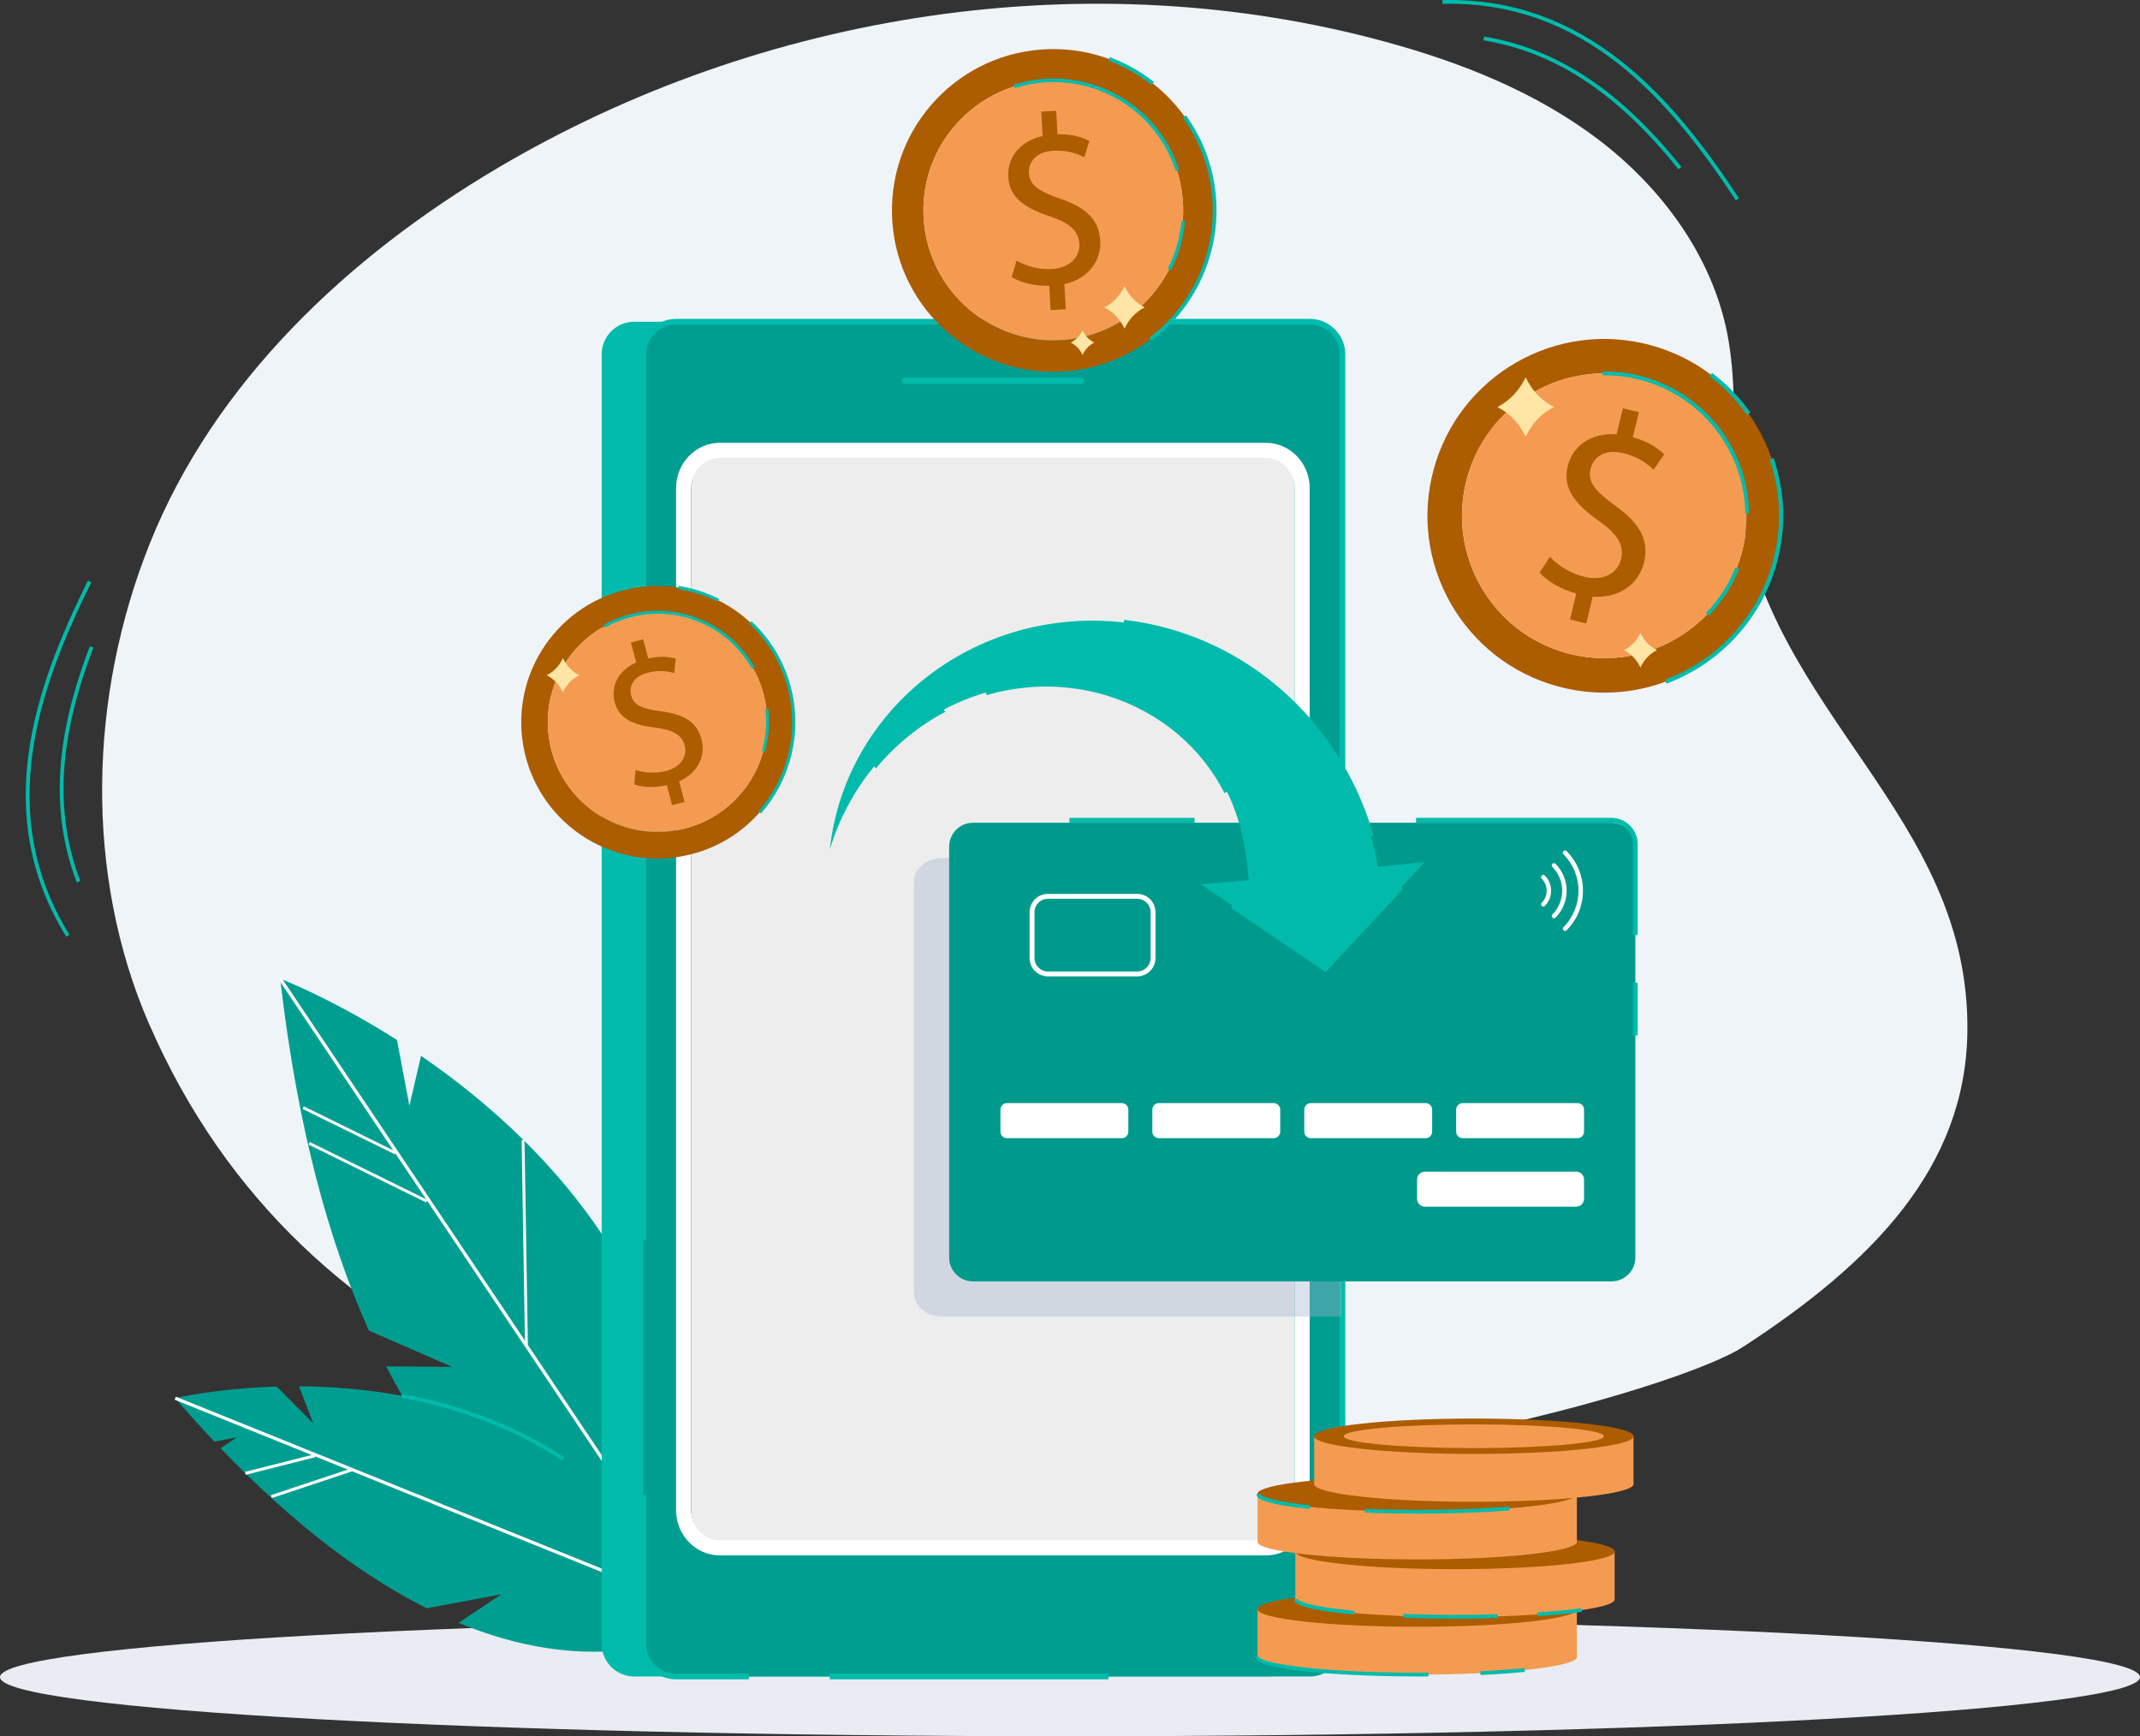 <svg width="159" height="129" viewBox="0 0 159 129" fill="none" xmlns="http://www.w3.org/2000/svg">
<rect x="0" y="0" width="159" height="129" fill="#333333" stroke="none"/>
<g clip-path="url(#clip0_288_794)">
<path d="M11.081 76.093C6.236 64.949 6.605 51.709 11.112 40.424C15.91 28.407 25.872 19.039 37.014 12.46C56.634 0.874 80.919 -2.896 102.904 3.095C108.578 4.641 114.158 6.851 118.83 10.422C123.5 13.995 127.215 19.049 128.342 24.82C129.122 28.817 128.651 32.958 129.192 36.995C131.337 53.015 146.374 60.473 146.176 76.634C146.05 86.732 139.152 93.802 129.493 100.081C121.025 105.585 34.055 128.922 11.084 76.09L11.081 76.093Z" fill="#EFF4F9"/>
<path d="M79.499 129C123.405 129 158.997 127.032 158.997 124.605C158.997 122.178 123.405 120.21 79.499 120.21C35.593 120.21 0 122.178 0 124.605C0 127.032 35.593 129 79.499 129Z" fill="#E9ECF2"/>
<path d="M20.818 72.718C20.829 72.809 20.839 72.896 20.85 72.987C22.137 84.042 24.523 92.458 27.413 98.862L33.603 101.559L28.831 101.52H28.695C32.3 108.496 36.496 112.731 40.248 115.3C42.581 116.904 44.747 117.861 46.492 118.429C46.607 118.468 46.72 118.505 46.832 118.539C47.112 118.628 47.384 118.701 47.641 118.769L50.785 118.476C50.806 118.324 50.827 118.175 50.843 118.024C50.856 117.929 50.866 117.833 50.877 117.738C50.895 117.613 50.908 117.487 50.919 117.364C52.527 102.616 46.22 91.961 38.968 84.772C38.947 84.746 38.924 84.725 38.898 84.702C36.376 82.209 33.736 80.129 31.282 78.447L30.417 82.162L29.498 77.27C25.258 74.57 21.849 73.131 21.015 72.796C20.884 72.744 20.818 72.718 20.818 72.718Z" fill="#009E91"/>
<path d="M20.713 72.786L20.849 72.987L29.22 85.466L29.369 85.688L31.653 89.089L31.729 89.204L39.007 100.049L39.017 100.065L50.876 117.741L51.054 118.005L51.336 118.426L51.611 118.4L51.331 117.979L50.918 117.367L39.216 99.924L38.999 99.599L21.014 72.796L20.917 72.65L20.713 72.786Z" fill="white"/>
<path d="M23.014 84.847L22.92 85.037L31.663 89.339L31.757 89.149L23.014 84.847Z" fill="white"/>
<path d="M22.574 82.198L22.48 82.389L29.335 85.76L29.429 85.57L22.574 82.198Z" fill="white"/>
<path d="M38.97 84.7L38.758 84.704L39.01 100.065L39.222 100.062L38.97 84.7Z" fill="white"/>
<path d="M52.396 120.731C52.396 120.731 45.511 125.309 34.071 120.574L37.247 118.455L31.711 119.494C27.183 117.223 22.034 113.503 16.392 107.599L17.603 106.791L15.923 107.105C14.969 106.095 14.001 105.02 13.02 103.879C13.02 103.879 16.07 103.152 20.562 103.018L23.277 105.757L22.218 103C31.45 103.05 45.291 105.857 52.394 120.734L52.396 120.731Z" fill="#009E91"/>
<path d="M13.066 103.773L12.977 103.994L52.812 120.072L52.901 119.851L13.066 103.773Z" fill="white"/>
<path d="M23.373 108.049L18.199 109.359L18.254 109.574L23.427 108.264L23.373 108.049Z" fill="white"/>
<path d="M26.093 109.102L20.127 111.09L20.197 111.301L26.164 109.313L26.093 109.102Z" fill="white"/>
<path d="M41.776 108.509L41.931 108.274C38.449 105.988 34.389 104.402 29.855 103.56L29.803 103.837C34.297 104.672 38.326 106.244 41.774 108.509H41.776Z" fill="#00BBAB"/>
<path d="M96.644 26.327V122.136C96.644 123.473 95.561 124.558 94.222 124.558H47.126C45.789 124.558 44.703 123.473 44.703 122.136V26.327C44.703 24.988 45.789 23.904 47.126 23.904H94.222C95.561 23.904 96.644 24.988 96.644 26.327Z" fill="#00BBAB"/>
<path d="M99.742 26.327V122.136C99.742 123.473 98.659 124.558 97.32 124.558H50.223C48.886 124.558 47.801 123.473 47.801 122.136V26.327C47.801 24.988 48.886 23.904 50.223 23.904H97.32C98.659 23.904 99.742 24.988 99.742 26.327Z" fill="#009E91"/>
<path d="M96.177 36.262V112.203C96.177 113.749 95.002 115.002 93.555 115.002H53.99C52.544 115.002 51.369 113.749 51.369 112.203V36.262C51.369 34.716 52.544 33.463 53.99 33.463H93.555C95.002 33.463 96.177 34.716 96.177 36.262Z" fill="#EDEDED"/>
<path d="M80.317 28.522H67.229C67.101 28.522 66.996 28.417 66.996 28.289C66.996 28.161 67.101 28.056 67.229 28.056H80.317C80.445 28.056 80.55 28.161 80.55 28.289C80.55 28.417 80.445 28.522 80.317 28.522Z" fill="#00BBAB"/>
<path d="M94.059 115.562H53.481C51.69 115.562 50.232 114.055 50.232 112.2V36.262C50.232 34.41 51.69 32.901 53.481 32.901H94.059C95.851 32.901 97.308 34.407 97.308 36.262V112.203C97.308 114.055 95.851 115.564 94.059 115.564V115.562ZM53.481 34.023C52.31 34.023 51.355 35.028 51.355 36.262V112.203C51.355 113.438 52.31 114.442 53.481 114.442H94.059C95.231 114.442 96.186 113.438 96.186 112.203V36.262C96.186 35.028 95.231 34.023 94.059 34.023H53.481Z" fill="white"/>
<path d="M99.953 26.327V108.41H99.532V26.327C99.532 25.108 98.538 24.114 97.319 24.114H50.222C49.003 24.114 48.009 25.108 48.009 26.327V92.152H47.588V26.327C47.588 24.875 48.77 23.693 50.222 23.693H97.319C98.771 23.693 99.953 24.875 99.953 26.327Z" fill="#00BBAB"/>
<path d="M55.639 124.77H50.224C48.772 124.77 47.59 123.588 47.59 122.136V111.055H48.011V122.136C48.011 123.355 49.002 124.349 50.224 124.349H55.639V124.77Z" fill="#00BBAB"/>
<path d="M82.361 124.349H61.652V124.77H82.361V124.349Z" fill="#00BBAB"/>
<path d="M117.168 123.106C117.168 123.831 111.852 124.419 105.299 124.419C98.746 124.419 93.43 123.831 93.43 123.106C93.43 123.093 93.432 123.08 93.435 123.067V119.52H117.16V123.059C117.165 123.075 117.168 123.091 117.168 123.106Z" fill="#F49B51"/>
<path d="M105.299 120.864C111.854 120.864 117.168 120.276 117.168 119.551C117.168 118.826 111.854 118.238 105.299 118.238C98.744 118.238 93.43 118.826 93.43 119.551C93.43 120.276 98.744 120.864 105.299 120.864Z" fill="#AC5D00"/>
<path d="M119.972 118.827C119.972 119.551 114.657 120.14 108.103 120.14C101.55 120.14 96.234 119.551 96.234 118.827C96.234 118.813 96.237 118.8 96.24 118.787V115.24H119.964V118.779C119.97 118.795 119.972 118.811 119.972 118.827Z" fill="#F49B51"/>
<path d="M108.103 116.585C114.658 116.585 119.972 115.997 119.972 115.272C119.972 114.546 114.658 113.958 108.103 113.958C101.548 113.958 96.234 114.546 96.234 115.272C96.234 115.997 101.548 116.585 108.103 116.585Z" fill="#AC5D00"/>
<path d="M117.168 114.547C117.168 115.272 111.852 115.86 105.299 115.86C98.746 115.86 93.43 115.272 93.43 114.547C93.43 114.534 93.432 114.521 93.435 114.508V110.96H117.16V114.5C117.165 114.516 117.168 114.531 117.168 114.547Z" fill="#F49B51"/>
<path d="M105.299 112.305C111.854 112.305 117.168 111.717 117.168 110.992C117.168 110.267 111.854 109.679 105.299 109.679C98.744 109.679 93.43 110.267 93.43 110.992C93.43 111.717 98.744 112.305 105.299 112.305Z" fill="#AC5D00"/>
<path d="M105.301 124.558C100.475 124.558 93.291 124.171 93.291 123.106H93.571C93.571 123.514 97.6 124.278 105.301 124.278C105.581 124.278 105.858 124.278 106.133 124.276V124.555C105.861 124.555 105.581 124.558 105.301 124.558Z" fill="#00BBAB"/>
<path d="M110.005 124.451L109.992 124.171C111.193 124.113 112.297 124.035 113.267 123.936L113.296 124.215C112.32 124.315 111.214 124.393 110.005 124.451Z" fill="#00BBAB"/>
<path d="M100.617 119.962C96.156 119.556 96.156 118.994 96.156 118.808H96.436C96.436 118.944 97.192 119.368 100.64 119.682L100.614 119.962H100.617Z" fill="#00BBAB"/>
<path d="M108.165 120.263C106.831 120.263 105.52 120.239 104.27 120.19L104.28 119.91C106.511 119.996 108.981 120.006 111.281 119.936L111.288 120.216C110.271 120.247 109.219 120.263 108.162 120.263H108.165Z" fill="#00BBAB"/>
<path d="M114.239 120.077L114.221 119.797C115.487 119.713 116.591 119.606 117.501 119.478L117.54 119.755C116.622 119.886 115.51 119.993 114.239 120.077Z" fill="#00BBAB"/>
<path d="M97.317 112.109C93.361 111.706 93.361 111.196 93.361 111.005H93.641C93.641 111.005 93.743 111.463 97.346 111.832L97.317 112.111V112.109Z" fill="#00BBAB"/>
<path d="M105.372 112.457C104.007 112.457 102.672 112.431 101.406 112.381L101.417 112.101C102.68 112.151 104.012 112.177 105.372 112.177C107.808 112.177 110.146 112.096 112.137 111.941L112.158 112.221C110.162 112.376 107.816 112.457 105.372 112.457Z" fill="#00BBAB"/>
<path d="M121.375 110.265C121.375 110.989 116.059 111.578 109.506 111.578C102.953 111.578 97.637 110.989 97.637 110.265C97.637 110.252 97.639 110.238 97.642 110.225V106.678H121.367V110.218C121.372 110.233 121.375 110.249 121.375 110.265Z" fill="#F49B51"/>
<path d="M109.506 108.023C116.061 108.023 121.375 107.435 121.375 106.71C121.375 105.984 116.061 105.396 109.506 105.396C102.951 105.396 97.637 105.984 97.637 106.71C97.637 107.435 102.951 108.023 109.506 108.023Z" fill="#AC5D00"/>
<path d="M119.172 106.71C119.172 107.196 114.845 107.591 109.506 107.591C104.167 107.591 99.84 107.196 99.84 106.71C99.84 106.223 104.167 105.828 109.506 105.828C114.845 105.828 119.172 106.223 119.172 106.71Z" fill="#F49B51"/>
<g opacity="0.38">
<path d="M99.686 63.748V97.823H70.008C68.851 97.823 67.904 97.025 67.904 96.047V65.522C67.904 64.546 68.849 63.748 70.008 63.748H99.686Z" fill="#A3B2CE"/>
</g>
<path d="M77.918 3.652C71.3 3.838 66.086 9.355 66.275 15.976C66.46 22.594 71.977 27.81 78.599 27.619C85.217 27.433 90.434 21.916 90.243 15.295C90.057 8.677 84.54 3.464 77.918 3.652ZM87.904 15.363C87.977 17.94 87.041 20.389 85.269 22.264C83.501 24.137 81.107 25.21 78.531 25.283C73.212 25.432 68.762 21.228 68.613 15.91C68.54 13.334 69.474 10.885 71.245 9.009C72.953 7.202 75.242 6.14 77.717 6.004C77.806 5.998 77.895 5.996 77.987 5.993C83.219 5.844 87.606 9.909 87.893 15.102C87.899 15.191 87.904 15.277 87.906 15.366L87.904 15.363Z" fill="#AC5D00"/>
<path d="M87.893 15.099C87.898 15.188 87.903 15.274 87.906 15.363C87.979 17.94 87.043 20.391 85.272 22.264C83.503 24.137 81.109 25.21 78.533 25.283C73.214 25.432 68.764 21.228 68.615 15.908C68.542 13.331 69.476 10.88 71.247 9.007C72.955 7.199 75.244 6.137 77.719 5.998C77.808 5.993 77.897 5.991 77.989 5.988C83.221 5.839 87.608 9.904 87.895 15.097L87.893 15.099Z" fill="#F49B51"/>
<path d="M78.058 23.039L77.958 21.226C76.917 21.265 75.821 21.003 75.167 20.587L75.531 19.361C76.2 19.756 77.152 20.043 78.157 19.988C79.431 19.918 80.252 19.133 80.195 18.11C80.14 17.124 79.407 16.551 78.047 16.088C76.177 15.471 74.999 14.709 74.913 13.148C74.829 11.659 75.826 10.469 77.464 10.108L77.364 8.295L78.476 8.232L78.573 9.975C79.651 9.951 80.404 10.197 80.94 10.474L80.558 11.683C80.169 11.489 79.413 11.133 78.264 11.199C76.883 11.275 76.407 12.13 76.446 12.847C76.498 13.781 77.189 14.21 78.785 14.77C80.676 15.421 81.66 16.302 81.749 17.901C81.827 19.319 80.914 20.703 79.083 21.111L79.188 22.978L78.058 23.041V23.039Z" fill="#AC5D00"/>
<path d="M87.363 12.711C87.339 12.635 87.311 12.556 87.284 12.481C86.374 9.88 84.391 7.811 81.838 6.783L81.935 6.54C84.556 7.594 86.594 9.723 87.525 12.376C87.559 12.47 87.585 12.549 87.612 12.63L87.363 12.708V12.711Z" fill="#00BBAB"/>
<path d="M81.84 6.783C79.788 5.957 77.499 5.875 75.394 6.548L75.312 6.299C77.476 5.606 79.828 5.692 81.936 6.54L81.84 6.783Z" fill="#00BBAB"/>
<path d="M86.991 20.09L86.758 19.97C87.339 18.845 87.684 17.645 87.788 16.399L88.05 16.42C87.943 17.7 87.587 18.932 86.991 20.088V20.09Z" fill="#00BBAB"/>
<path d="M85.554 6.299C84.584 5.541 83.508 4.939 82.357 4.515L82.454 4.251C83.631 4.685 84.733 5.3 85.727 6.079L85.554 6.299Z" fill="#00BBAB"/>
<path d="M85.572 25.312L85.402 25.087C88.453 22.777 90.211 19.117 90.101 15.298C90.033 12.925 89.269 10.655 87.89 8.735L88.118 8.57C89.53 10.537 90.313 12.86 90.381 15.29C90.49 19.201 88.693 22.947 85.57 25.309L85.572 25.312Z" fill="#00BBAB"/>
<path d="M46.555 43.801C41.111 45.07 37.726 50.511 38.992 55.958C40.261 61.401 45.702 64.789 51.149 63.52C56.593 62.252 59.98 56.81 58.712 51.364C57.443 45.92 52.002 42.535 46.555 43.801ZM56.789 51.811C57.283 53.93 56.92 56.115 55.771 57.964C54.623 59.811 52.823 61.103 50.701 61.598C46.327 62.615 41.938 59.887 40.917 55.51C40.423 53.391 40.784 51.207 41.935 49.358C43.044 47.576 44.76 46.31 46.785 45.782C46.858 45.763 46.932 45.745 47.005 45.729C51.308 44.725 55.625 47.351 56.737 51.599C56.755 51.67 56.773 51.743 56.791 51.817L56.789 51.811Z" fill="#AC5D00"/>
<path d="M56.736 51.594C56.754 51.665 56.772 51.738 56.791 51.811C57.285 53.93 56.921 56.117 55.773 57.964C54.624 59.811 52.825 61.103 50.703 61.598C46.329 62.615 41.937 59.887 40.919 55.51C40.425 53.391 40.786 51.207 41.937 49.358C43.046 47.576 44.762 46.31 46.787 45.782C46.86 45.763 46.933 45.745 47.007 45.729C51.31 44.725 55.626 47.351 56.738 51.599L56.736 51.594Z" fill="#F49B51"/>
<path d="M49.932 59.819L49.545 58.336C48.69 58.545 47.74 58.511 47.128 58.278L47.222 57.203C47.842 57.417 48.679 57.496 49.503 57.281C50.547 57.009 51.094 56.222 50.874 55.385C50.662 54.576 49.959 54.228 48.758 54.072C47.107 53.875 46.003 53.444 45.668 52.164C45.349 50.946 45.974 49.794 47.267 49.219L46.879 47.736L47.79 47.498L48.164 48.923C49.053 48.722 49.715 48.8 50.207 48.936L50.095 50.001C49.741 49.907 49.053 49.739 48.114 49.985C46.984 50.281 46.736 51.068 46.887 51.657C47.086 52.421 47.73 52.662 49.148 52.855C50.822 53.075 51.785 53.64 52.127 54.948C52.431 56.109 51.907 57.407 50.461 58.053L50.861 59.581L49.935 59.824L49.932 59.819Z" fill="#AC5D00"/>
<path d="M55.894 49.708C55.86 49.648 55.826 49.59 55.789 49.53C54.599 47.532 52.608 46.153 50.324 45.732L50.364 45.515C52.71 45.946 54.753 47.364 55.97 49.405C56.011 49.478 56.048 49.538 56.082 49.601L55.889 49.708H55.894Z" fill="#00BBAB"/>
<path d="M50.328 45.732C48.492 45.395 46.585 45.711 44.955 46.621L44.848 46.428C46.519 45.491 48.481 45.167 50.367 45.512L50.328 45.729V45.732Z" fill="#00BBAB"/>
<path d="M56.829 55.877L56.617 55.816C56.908 54.788 56.994 53.734 56.868 52.688L57.088 52.662C57.216 53.737 57.127 54.82 56.829 55.874V55.877Z" fill="#00BBAB"/>
<path d="M53.321 44.706C52.389 44.241 51.401 43.924 50.375 43.767L50.412 43.532C51.461 43.694 52.476 44.019 53.428 44.495L53.323 44.706H53.321Z" fill="#00BBAB"/>
<path d="M56.535 60.436L56.357 60.279C58.491 57.854 59.331 54.532 58.599 51.39C58.143 49.436 57.128 47.689 55.666 46.331L55.828 46.158C57.327 47.547 58.366 49.339 58.831 51.338C59.58 54.556 58.724 57.956 56.537 60.439L56.535 60.436Z" fill="#00BBAB"/>
<path d="M72.296 95.205H119.728C120.709 95.205 121.504 94.409 121.504 93.428V62.906C121.504 61.925 120.709 61.129 119.728 61.129L72.296 61.129C71.315 61.129 70.52 61.925 70.52 62.906V93.428C70.52 94.409 71.315 95.205 72.296 95.205Z" fill="#009A8D"/>
<path d="M83.352 81.96H74.813C74.547 81.96 74.332 82.176 74.332 82.441V84.082C74.332 84.347 74.547 84.563 74.813 84.563H83.352C83.618 84.563 83.834 84.347 83.834 84.082V82.441C83.834 82.176 83.618 81.96 83.352 81.96Z" fill="white"/>
<path d="M94.637 81.96H86.099C85.833 81.96 85.617 82.176 85.617 82.441V84.082C85.617 84.347 85.833 84.563 86.099 84.563H94.637C94.903 84.563 95.119 84.347 95.119 84.082V82.441C95.119 82.176 94.903 81.96 94.637 81.96Z" fill="white"/>
<path d="M105.926 81.96H97.388C97.122 81.96 96.906 82.176 96.906 82.441V84.082C96.906 84.347 97.122 84.563 97.388 84.563H105.926C106.192 84.563 106.408 84.347 106.408 84.082V82.441C106.408 82.176 106.192 81.96 105.926 81.96Z" fill="white"/>
<path d="M117.211 81.96H108.673C108.407 81.96 108.191 82.176 108.191 82.441V84.082C108.191 84.347 108.407 84.563 108.673 84.563H117.211C117.477 84.563 117.693 84.347 117.693 84.082V82.441C117.693 82.176 117.477 81.96 117.211 81.96Z" fill="white"/>
<path d="M117.106 87.051H105.873C105.549 87.051 105.287 87.313 105.287 87.637V89.068C105.287 89.391 105.549 89.654 105.873 89.654H117.106C117.43 89.654 117.692 89.391 117.692 89.068V87.637C117.692 87.313 117.43 87.051 117.106 87.051Z" fill="white"/>
<path d="M76.5 71.188V67.769C76.5 67.02 77.107 66.414 77.855 66.414H84.495C85.243 66.414 85.85 67.02 85.85 67.769V71.188C85.85 71.936 85.243 72.543 84.495 72.543H77.855C77.107 72.543 76.5 71.936 76.5 71.188ZM77.855 66.777C77.308 66.777 76.864 67.222 76.864 67.769V71.188C76.864 71.734 77.308 72.179 77.855 72.179H84.495C85.041 72.179 85.486 71.734 85.486 71.188V67.769C85.486 67.222 85.041 66.777 84.495 66.777H77.855Z" fill="white"/>
<path d="M116.115 69.003C116.115 68.962 116.131 68.92 116.162 68.886C117.656 67.392 117.656 64.962 116.162 63.471C116.097 63.405 116.097 63.303 116.162 63.238C116.228 63.172 116.33 63.172 116.395 63.238C118.017 64.86 118.017 67.499 116.395 69.118C116.33 69.184 116.228 69.184 116.162 69.118C116.131 69.087 116.115 69.045 116.115 69.001V69.003Z" fill="white"/>
<path d="M115.293 64.297C115.293 64.255 115.309 64.214 115.34 64.18C115.405 64.114 115.507 64.114 115.573 64.18C116.674 65.281 116.674 67.075 115.573 68.177C115.507 68.242 115.405 68.242 115.34 68.177C115.275 68.111 115.275 68.009 115.34 67.944C116.313 66.971 116.313 65.385 115.34 64.412C115.309 64.381 115.293 64.339 115.293 64.295V64.297Z" fill="white"/>
<path d="M114.502 67.188C114.502 67.146 114.518 67.104 114.549 67.07C115.041 66.578 115.041 65.778 114.549 65.286C114.484 65.221 114.484 65.119 114.549 65.053C114.614 64.988 114.716 64.988 114.782 65.053C115.402 65.673 115.402 66.683 114.782 67.303C114.716 67.368 114.614 67.368 114.549 67.303C114.518 67.272 114.502 67.23 114.502 67.185V67.188Z" fill="white"/>
<path d="M121.681 69.472H121.325V62.717C121.325 61.836 120.608 61.119 119.727 61.119H105.213V60.763H119.727C120.804 60.763 121.678 61.639 121.678 62.715V69.469L121.681 69.472Z" fill="#00BBAB"/>
<path d="M121.68 73.019H121.324V76.924H121.68V73.019Z" fill="#00BBAB"/>
<path d="M88.752 60.766H79.455V61.121H88.752V60.766Z" fill="#00BBAB"/>
<path d="M122.629 25.642C115.626 23.745 108.413 27.886 106.517 34.891C104.62 41.894 108.761 49.109 115.767 51.003C122.77 52.9 129.985 48.759 131.879 41.753C133.776 34.75 129.635 27.538 122.629 25.642ZM129.404 41.086C128.667 43.812 126.911 46.088 124.46 47.492C122.011 48.9 119.163 49.269 116.434 48.531C110.807 47.006 107.466 41.191 108.991 35.561C109.729 32.835 111.482 30.559 113.933 29.152C116.295 27.794 119.034 27.405 121.674 28.043C121.771 28.066 121.862 28.093 121.959 28.116C127.495 29.613 130.814 35.266 129.475 40.803C129.451 40.898 129.43 40.992 129.404 41.083V41.086Z" fill="#AC5D00"/>
<path d="M129.478 40.806C129.454 40.9 129.433 40.994 129.407 41.086C128.669 43.812 126.914 46.088 124.463 47.492C122.014 48.9 119.165 49.269 116.437 48.531C110.81 47.006 107.469 41.191 108.994 35.561C109.732 32.835 111.485 30.559 113.936 29.152C116.298 27.794 119.037 27.405 121.677 28.043C121.773 28.067 121.865 28.093 121.962 28.116C127.5 29.613 130.817 35.266 129.478 40.803V40.806Z" fill="#F49B51"/>
<path d="M116.648 46.025L117.117 44.092C116.01 43.804 114.945 43.181 114.391 42.54L115.16 41.368C115.738 41.994 116.646 42.598 117.718 42.857C119.079 43.187 120.188 42.621 120.449 41.531C120.703 40.477 120.115 39.647 118.835 38.729C117.067 37.492 116.073 36.32 116.476 34.653C116.86 33.066 118.281 32.132 120.112 32.27L120.58 30.337L121.768 30.625L121.318 32.482C122.458 32.799 123.167 33.293 123.646 33.754L122.861 34.902C122.516 34.575 121.831 33.965 120.606 33.667C119.131 33.311 118.364 34.057 118.179 34.823C117.938 35.82 118.527 36.487 120.026 37.581C121.804 38.862 122.558 40.097 122.147 41.803C121.781 43.315 120.387 44.479 118.336 44.327L117.854 46.318L116.648 46.028V46.025Z" fill="#AC5D00"/>
<path d="M129.677 38.133C129.677 38.044 129.672 37.955 129.669 37.866C129.536 34.85 128.11 32.05 125.756 30.167L125.934 29.942C128.351 31.878 129.816 34.753 129.952 37.834C129.957 37.944 129.96 38.036 129.962 38.127L129.675 38.133H129.677Z" fill="#00BBAB"/>
<path d="M125.753 30.167C123.862 28.652 121.486 27.841 119.064 27.883L119.059 27.598C121.546 27.554 123.987 28.388 125.931 29.945L125.753 30.17V30.167Z" fill="#00BBAB"/>
<path d="M126.951 45.758L126.744 45.559C127.709 44.563 128.452 43.412 128.955 42.138L129.222 42.242C128.706 43.55 127.942 44.733 126.951 45.755V45.758Z" fill="#00BBAB"/>
<path d="M129.805 30.834C129.028 29.73 128.089 28.762 127.014 27.951L127.199 27.705C128.298 28.535 129.258 29.529 130.056 30.656L129.805 30.834Z" fill="#00BBAB"/>
<path d="M123.814 50.788L123.707 50.501C127.636 49.041 130.637 45.758 131.73 41.716C132.411 39.205 132.327 36.581 131.487 34.13L131.778 34.031C132.636 36.539 132.725 39.226 132.029 41.797C130.909 45.936 127.838 49.297 123.814 50.791V50.788Z" fill="#00BBAB"/>
<path d="M89.239 65.715L98.466 71.962L105.851 64.051L102.385 64.399C102.343 64.161 102.29 63.926 102.243 63.688L102.17 63.335C102.157 63.274 102.147 63.217 102.131 63.159L101.867 62.134C101.05 59.248 99.669 56.583 97.867 54.31C96.067 52.034 93.843 50.15 91.376 48.779C88.912 47.406 86.21 46.556 83.505 46.25C80.8 45.936 78.063 46.174 75.523 46.909C72.98 47.644 70.634 48.871 68.643 50.472C66.65 52.07 65.007 54.035 63.822 56.203C62.634 58.37 61.909 60.734 61.658 63.102C62.352 60.821 63.479 58.723 64.941 56.954C66.401 55.183 68.188 53.745 70.139 52.714C72.091 51.681 74.207 51.063 76.316 50.875C78.424 50.684 80.52 50.922 82.461 51.539C84.405 52.154 86.168 53.135 87.646 54.391C89.124 55.644 90.317 57.169 91.159 58.825C92.002 60.481 92.404 62.278 92.65 64.023C92.705 64.407 92.776 65.391 92.776 65.391L89.244 65.71L89.239 65.715Z" fill="#00BBAB"/>
<path d="M111.252 30.24C112.225 30.735 112.895 31.493 113.353 32.443C113.81 31.493 114.483 30.73 115.456 30.235C114.483 29.741 113.81 28.982 113.353 28.032C112.895 28.982 112.225 29.746 111.252 30.24Z" fill="#FFE6A6"/>
<path d="M120.66 48.309C121.225 48.596 121.615 49.036 121.882 49.588C122.149 49.036 122.538 48.591 123.104 48.306C122.538 48.018 122.149 47.579 121.882 47.027C121.615 47.579 121.228 48.023 120.66 48.309Z" fill="#FFE6A6"/>
<path d="M82.055 22.84C82.748 23.193 83.224 23.732 83.551 24.409C83.878 23.732 84.357 23.188 85.05 22.837C84.357 22.484 83.878 21.945 83.551 21.268C83.224 21.945 82.748 22.489 82.055 22.84Z" fill="#FFE6A6"/>
<path d="M40.621 50.169C41.181 50.454 41.566 50.888 41.827 51.435C42.089 50.888 42.476 50.451 43.036 50.166C42.476 49.881 42.091 49.447 41.827 48.9C41.566 49.447 41.181 49.883 40.621 50.169Z" fill="#FFE6A6"/>
<path d="M79.561 25.453C79.963 25.657 80.241 25.971 80.429 26.366C80.617 25.974 80.897 25.657 81.3 25.453C80.897 25.249 80.62 24.935 80.429 24.54C80.241 24.933 79.963 25.249 79.561 25.453Z" fill="#FFE6A6"/>
<path d="M5.966 65.456L5.704 65.555C3.747 60.4 4.059 54.825 6.68 48.013L6.942 48.115C4.344 54.859 4.035 60.368 5.966 65.456Z" fill="#00BBAB"/>
<path d="M5.16 69.448L4.922 69.594C-0.711 60.488 2.578 51.113 6.533 43.142L6.784 43.268C2.86 51.168 -0.399 60.457 5.16 69.448Z" fill="#00BBAB"/>
<path d="M124.704 12.575C120.187 6.935 115.585 3.89 110.217 2.993L110.264 2.715C115.703 3.623 120.362 6.699 124.924 12.397L124.704 12.572V12.575Z" fill="#00BBAB"/>
<path d="M128.968 14.882C124.121 7.513 117.74 0.016 107.174 0.288L107.166 0.008C117.868 -0.267 124.312 7.293 129.204 14.728L128.968 14.882Z" fill="#00BBAB"/>
<path d="M90.977 58.919C90.137 57.268 88.939 55.756 87.51 54.545C86.045 53.3 84.277 52.327 82.393 51.73C80.471 51.115 78.372 50.888 76.327 51.074C75.312 51.165 74.297 51.356 73.305 51.644L73.195 51.267C74.21 50.972 75.251 50.775 76.29 50.684C78.388 50.495 80.541 50.728 82.511 51.359C84.442 51.971 86.26 52.97 87.761 54.249C89.229 55.492 90.459 57.046 91.322 58.744L90.971 58.922L90.977 58.919Z" fill="#00BBAB"/>
<path d="M65.089 57.08L64.785 56.831C66.232 55.079 68.05 53.595 70.043 52.544L70.227 52.892C68.28 53.92 66.501 55.369 65.089 57.083V57.08Z" fill="#00BBAB"/>
<path d="M101.673 62.189C100.88 59.385 99.51 56.703 97.71 54.432C95.949 52.206 93.723 50.312 91.277 48.952C88.886 47.621 86.189 46.752 83.478 46.446L83.523 46.056C86.285 46.37 89.035 47.252 91.468 48.609C93.958 49.993 96.224 51.924 98.016 54.189C99.847 56.499 101.241 59.23 102.05 62.081L101.673 62.189Z" fill="#00BBAB"/>
<path d="M98.49 72.221L91.471 67.465L91.69 67.141L98.432 71.706L103.933 65.814L104.221 66.081L98.49 72.221Z" fill="#00BBAB"/>
</g>
<defs>
<clipPath id="clip0_288_794">
<rect width="159" height="129" fill="white"/>
</clipPath>
</defs>
</svg>
